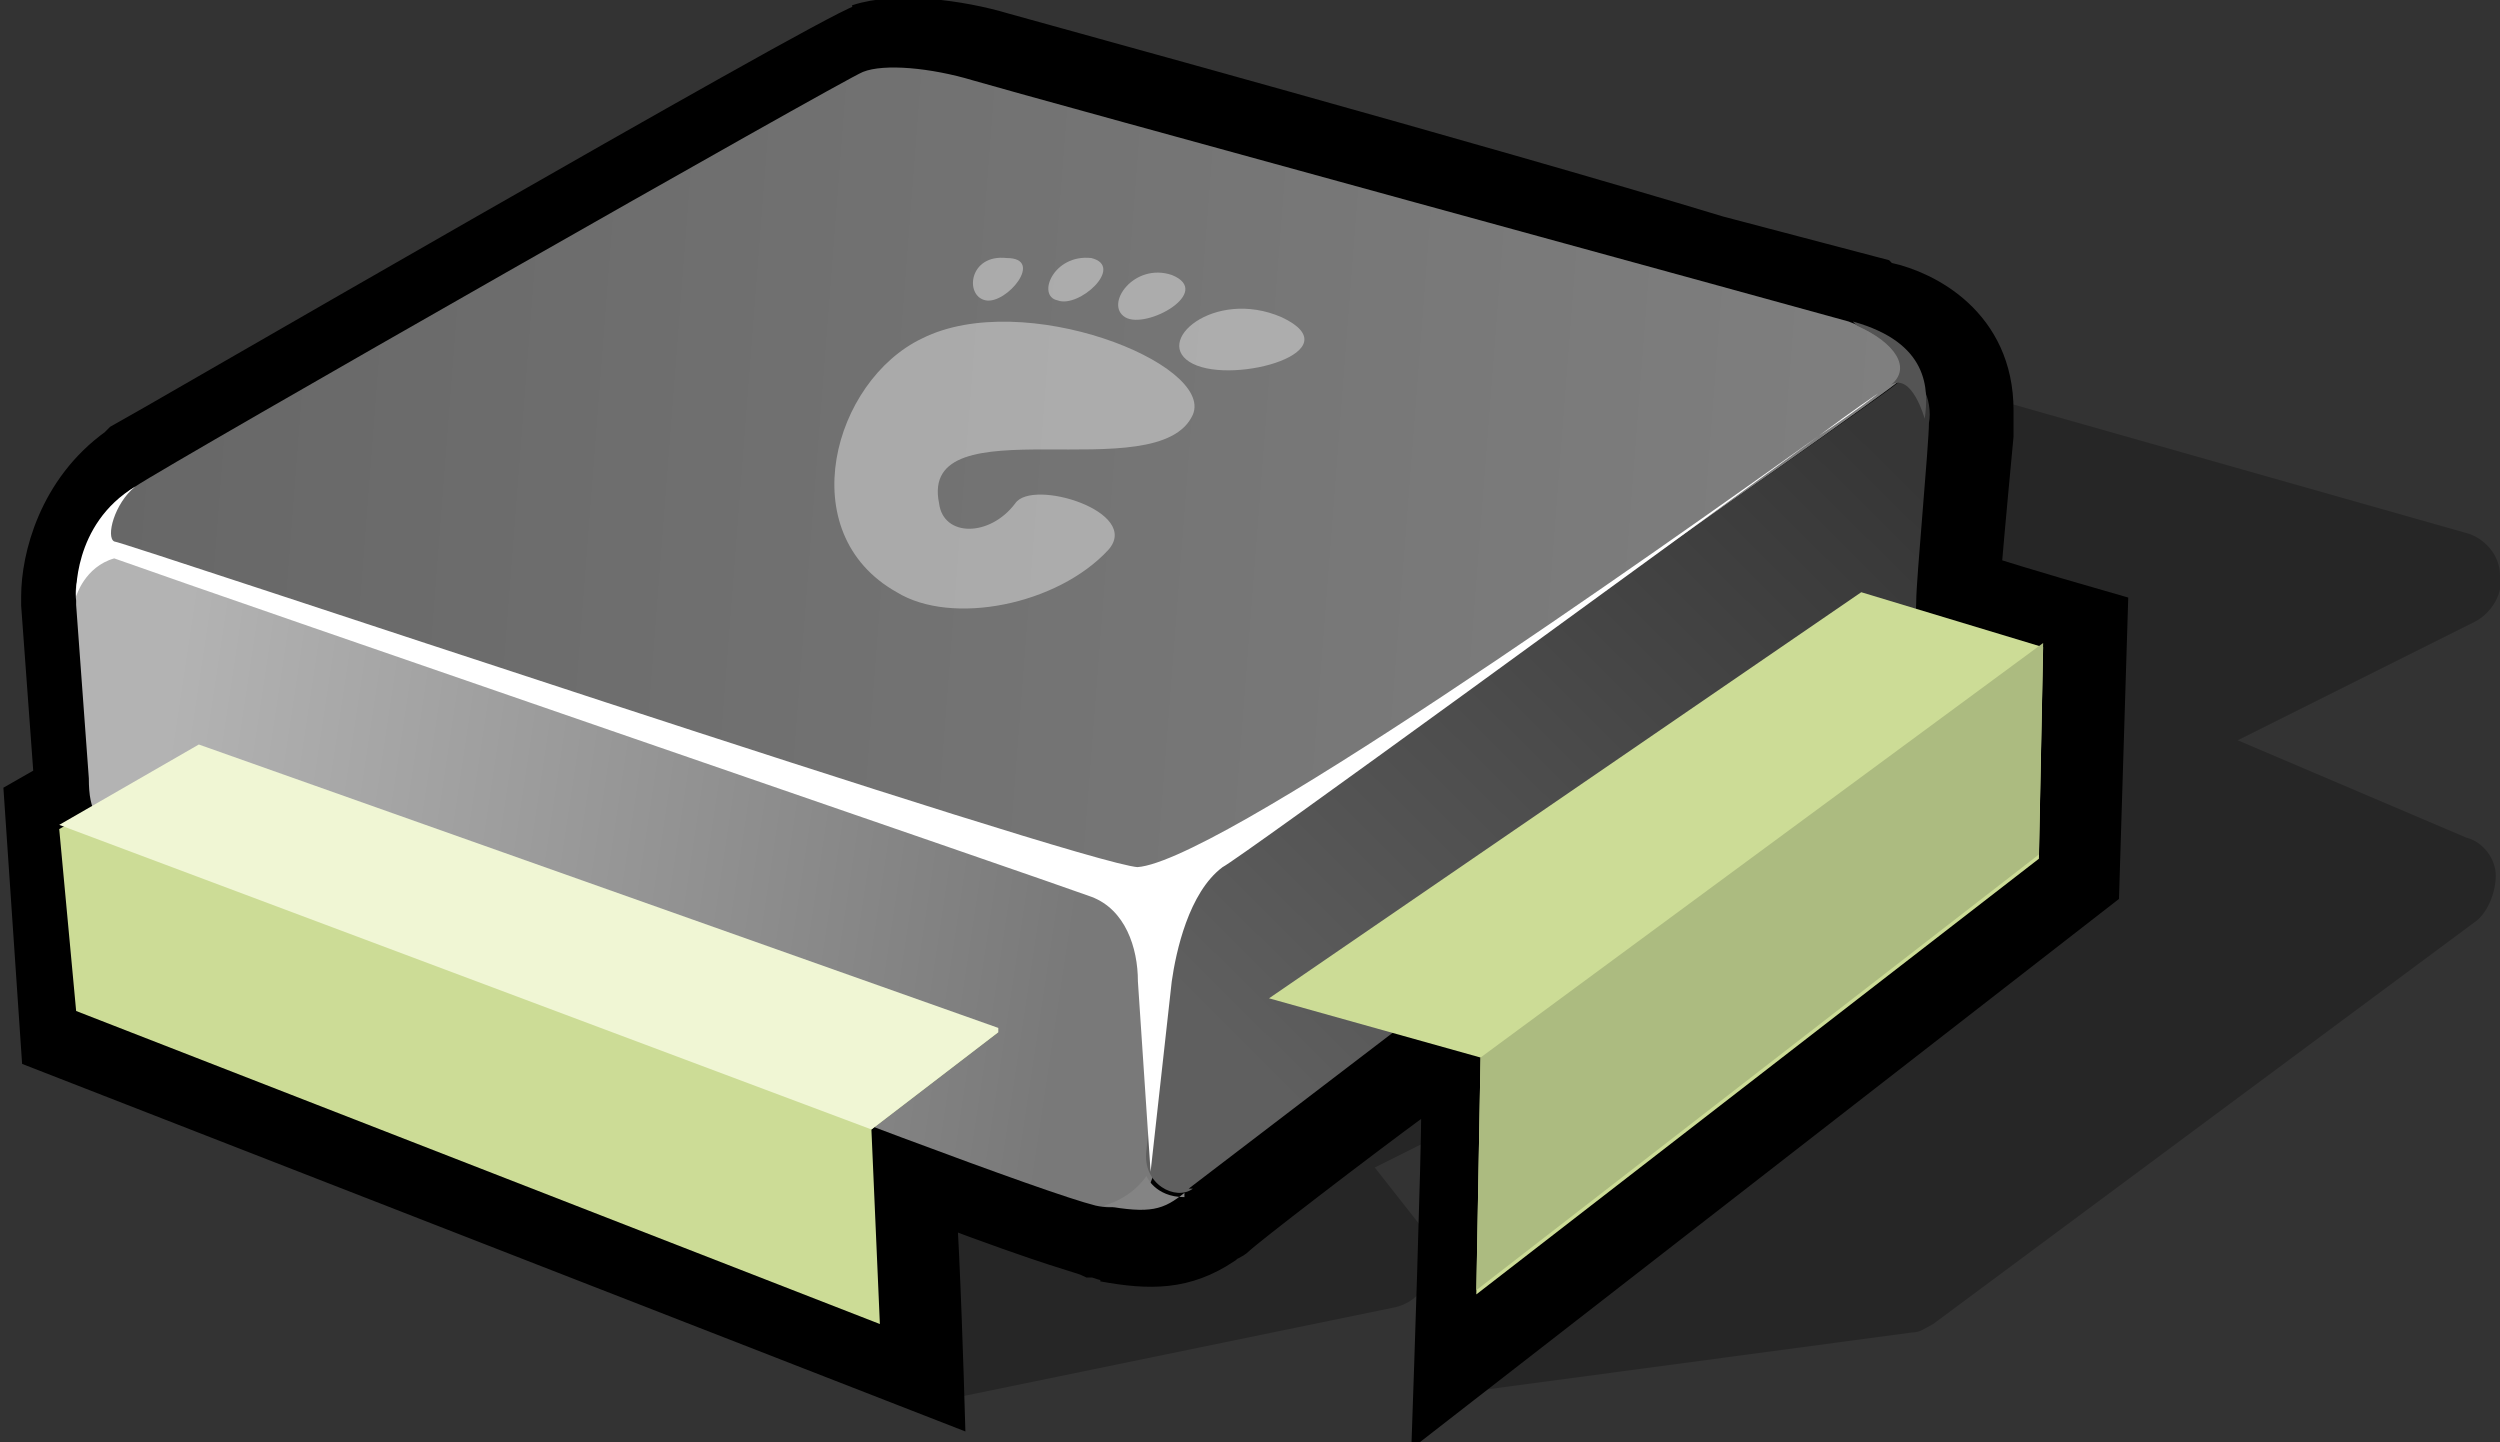 <?xml version="1.0" encoding="iso-8859-1"?>
<!-- Generator: Adobe Illustrator 9.0, SVG Export Plug-In  -->
<!DOCTYPE svg PUBLIC "-//W3C//DTD SVG 20000303 Stylable//EN"   "http://www.w3.org/TR/2000/03/WD-SVG-20000303/DTD/svg-20000303-stylable.dtd">
<svg  width="59.1pt" height="34.1pt" viewBox="0 0 59.1 34.1" xml:space="preserve">
	<rect x="0" y="0" width="59.1" height="34.1" fill="#333333" stroke="none"/>
	<g id="Layer_x0020_1" style="fill-rule:nonzero;clip-rule:nonzero;fill:#FFFFFF;stroke:#000000;stroke-miterlimit:4;">
		<path style="fill:#000000;" d="M20.4,0.6c-0.9,0.3-17.3,9.8-17.5,9.9c0,0-0.1,0.1-0.1,0.1c-1.4,1-1.8,2.6-1.8,3.5c0,0,0,0.1,0,0.1l0-0.1l0,0.2l0.3,4.1l0-0.1c0,0.1,0,0.1,0,0.2c0,0-0.7,0.4-0.7,0.4L1,24.8l21.3,8.3c0,0-0.1-3.4-0.2-4.7c2.9,1.1,3.5,1.2,3.7,1.3
			c0.2,0,0.3,0.1,0.5,0.1l-0.2,0c1.1,0.2,1.9,0.2,2.8-0.4c0.1-0.1,0.2-0.1,0.3-0.2c0.2-0.2,2.8-2.2,4.3-3.3c0.3,0.1,0.3,0.1,0.6,0.2c0,1.3-0.2,7.1-0.2,7.1l15.7-12.2l0.2-6.5c0,0-2.1-0.6-3-0.9c0.1-1.2,0.3-3.3,0.3-3.3c0,0,0-0.1,0-0.2c0-0.1,0-0.3,0-0.4
			c0-2-1.6-2.8-2.5-3c-0.1,0-0.2-0.1-0.2-0.1l-3.8-1C35,3.9,24.4,1,23.7,0.8c-1-0.3-2.5-0.5-3.4-0.2z M45.4,10.4h0l0,0l0,0l0,0z M28.5,27.2l0.1,0.1c0,0-0.4,0.2-0.7,0.3c0.3-0.2,0.7-0.4,0.7-0.4z"/>
		<path style="opacity:0.25;fill:#000000;stroke:none;" d="M58.3,19.8l-5.4-2.3l5.6-2.8c0.4-0.2,0.7-0.7,0.6-1.1c0-0.5-0.4-0.9-0.8-1L43.5,8.4c-0.5-0.1-3.9,2.3-4.2,2.7L28.7,25.8h-6.8c-0.3,0-0.7,0.1-0.9,0.4c-0.2,0.3-0.3,0.6-0.3,0.9l1.6,6L33,30.9c0.4-0.1,0.7-0.4,0.8-0.8s0-0.8-0.2-1.1l-1.1-1.4
			l11.2-5.6L34,33l11.2-1.5c0.2,0,0.3-0.1,0.5-0.2l12.8-9.5c0.3-0.2,0.5-0.7,0.5-1.1c0-0.4-0.3-0.8-0.7-0.9z"/>
		<linearGradient id="aigrd1" gradientUnits="userSpaceOnUse" x1="3.234" y1="12.844" x2="45.28" y2="12.844" gradientTransform="matrix(0.997 7.730000e-002 -7.730000e-002 0.997 0.489 -3.501)">
			<stop  offset="0" style="stop-color:#676767"/>
			<stop  offset="1" style="stop-color:#7F7F7F"/>
		</linearGradient>
		<path style="fill:url(#aigrd1);stroke:none;" d="M23,1.9c-1-0.3-2.1-0.4-2.6-0.2c-0.5,0.2-16.3,9.2-17.2,9.8c-0.8,0.5-1,1.5,0.1,1.9c1.1,0.4,21.7,7,22.6,7.3s2.3,0.3,2.8-0.1C29.1,20.1,44.5,9.4,44.9,9c0.5-0.4-0.4-1.1-1.2-1.4C43,7.4,24,2.2,23,1.9z"/>
		<linearGradient id="aigrd2" gradientUnits="userSpaceOnUse" x1="4.924" y1="22.391" x2="26.844" y2="23.969" gradientTransform="matrix(0.997 7.730000e-002 -7.730000e-002 0.997 0.489 -3.501)">
			<stop  offset="0" style="stop-color:#B3B3B3"/>
			<stop  offset="1" style="stop-color:#797979"/>
		</linearGradient>
		<path style="fill:url(#aigrd2);stroke:none;" d="M1.8,14.2c-0.1-0.8,0.5-1.2,1.1-1c0.5,0.2,22.6,7.5,23.5,8c0.8,0.5,1.3,0.8,1.3,1.4c-0.1,0.7-0.3,4.3-0.4,4.9c0,0.6-0.5,1.2-1.4,1c-2.4-0.6-22.9-8.7-22.9-8.7c-0.7-0.3-0.9-0.6-0.9-1.4l-0.3-4.1z"/>
		<linearGradient id="aigrd3" gradientUnits="userSpaceOnUse" x1="31.141" y1="26.276" x2="44.659" y2="10.361" gradientTransform="matrix(0.997 7.730000e-002 -7.730000e-002 0.997 0.489 -3.501)">
			<stop  offset="0" style="stop-color:#5F5F5F"/>
			<stop  offset="1" style="stop-color:#363636"/>
		</linearGradient>
		<path style="fill:url(#aigrd3);stroke:none;" d="M28.2,28.1c-0.4,0.3-1.2-0.1-1.1-0.9c0.1-0.8,0.3-4.2,0.4-4.9c0.1-0.7,0.4-1.3,0.8-1.6c0.5-0.4,15.9-11.1,16.5-11.6s0.9,0.4,0.8,0.9c0,0.5-0.3,3.7-0.3,4.2c0,0.5-0.1,0.8-0.6,1.2c-0.5,0.4-16.2,12.4-16.6,12.7z"/>
		<g style="stroke:none;">
			<path d="M26.9,20.5c-1.4-0.1-24-7.7-24.2-7.7c-0.2-0.1,0-0.9,0.5-1.3c-1.5,0.9-1.4,2.6-1.4,2.6s0.2-0.7,0.9-0.9c2.8,1,22.3,7.7,23.1,8c0.8,0.3,1.1,1.2,1.1,2l0.3,4.5l0.5-4.5c0.1-0.7,0.4-2.1,1.2-2.7C29.3,20.3,39.3,13,43,10.3c-3.8,2.7-14.5,10.3-16.2,10.2z"/>
			<path d="M43,10.3c0.8-0.6,1.4-1,1.4-1s-0.5,0.4-1.4,1z"/>
		</g>
		<path style="fill:#848484;stroke:none;" d="M28,28.2c-0.5,0.4-0.8,0.5-1.9,0.3c0.7-0.2,1-0.7,1-0.7s0.2,0.5,0.9,0.5z"/>
		<path style="fill:#545454;stroke:none;" d="M43.9,7.7c0.9,0.4,1.3,1,0.8,1.4c0.5-0.3,0.8,0.8,0.8,0.8c0.1-0.7,0.1-1.8-1.7-2.3z"/>
		<path style="fill:#CCDC96;stroke:none;" d="M23.6,24.4L4.7,17.7l-3.3,1.9l0.4,4.3l19,7.4l-0.2-4.6l3-2.3z"/>
		<path style="fill:#CCDC96;stroke:none;" d="M30,23.6l14-9.6l4.3,1.3l-0.1,5L34.9,30.6L35,25l-5-1.4z"/>
		<path style="fill:#ACBB80;stroke:none;" d="M48.3,15.2L35,25l-0.1,5.5l13.3-10.3l0.1-5z"/>
		<path style="fill:#F0F6D4;stroke:none;" d="M23.6,24.4l-3,2.3L1.4,19.5l3.3-1.9l18.9,6.7z"/>
		<g style="stroke:none;">
			<g>
				<path style="opacity:0.4;" d="M30.3,7.5c-1.6-0.7-3.1,0.6-2.1,1.1c1,0.5,3.8-0.3,2.1-1.1z"/>
				<path style="opacity:0.4;" d="M26.6,7.5c0.5,0.3,2.1-0.6,1.1-1c-0.9-0.3-1.6,0.7-1.1,1z"/>
				<path style="opacity:0.4;" d="M23.3,7.1c0.5,0.1,1.4-1,0.5-1c-0.9-0.1-1,0.9-0.5,1z"/>
				<path style="opacity:0.4;" d="M25,7.1c0.5,0.2,1.6-0.8,0.8-1C24.9,6,24.5,7,25,7.1z"/>
				<path style="opacity:0.4;" d="M24,11.9c-0.6,0.8-1.7,0.8-1.8,0c-0.5-2.4,5.2-0.3,6-2.1c0.5-1.2-4-3-6.4-1.8c-2.1,1-3.1,4.6-0.6,6c1.3,0.8,3.8,0.3,5-1c0.8-0.9-1.8-1.7-2.2-1.1z"/>
			</g>
		</g>
	</g>
</svg>

